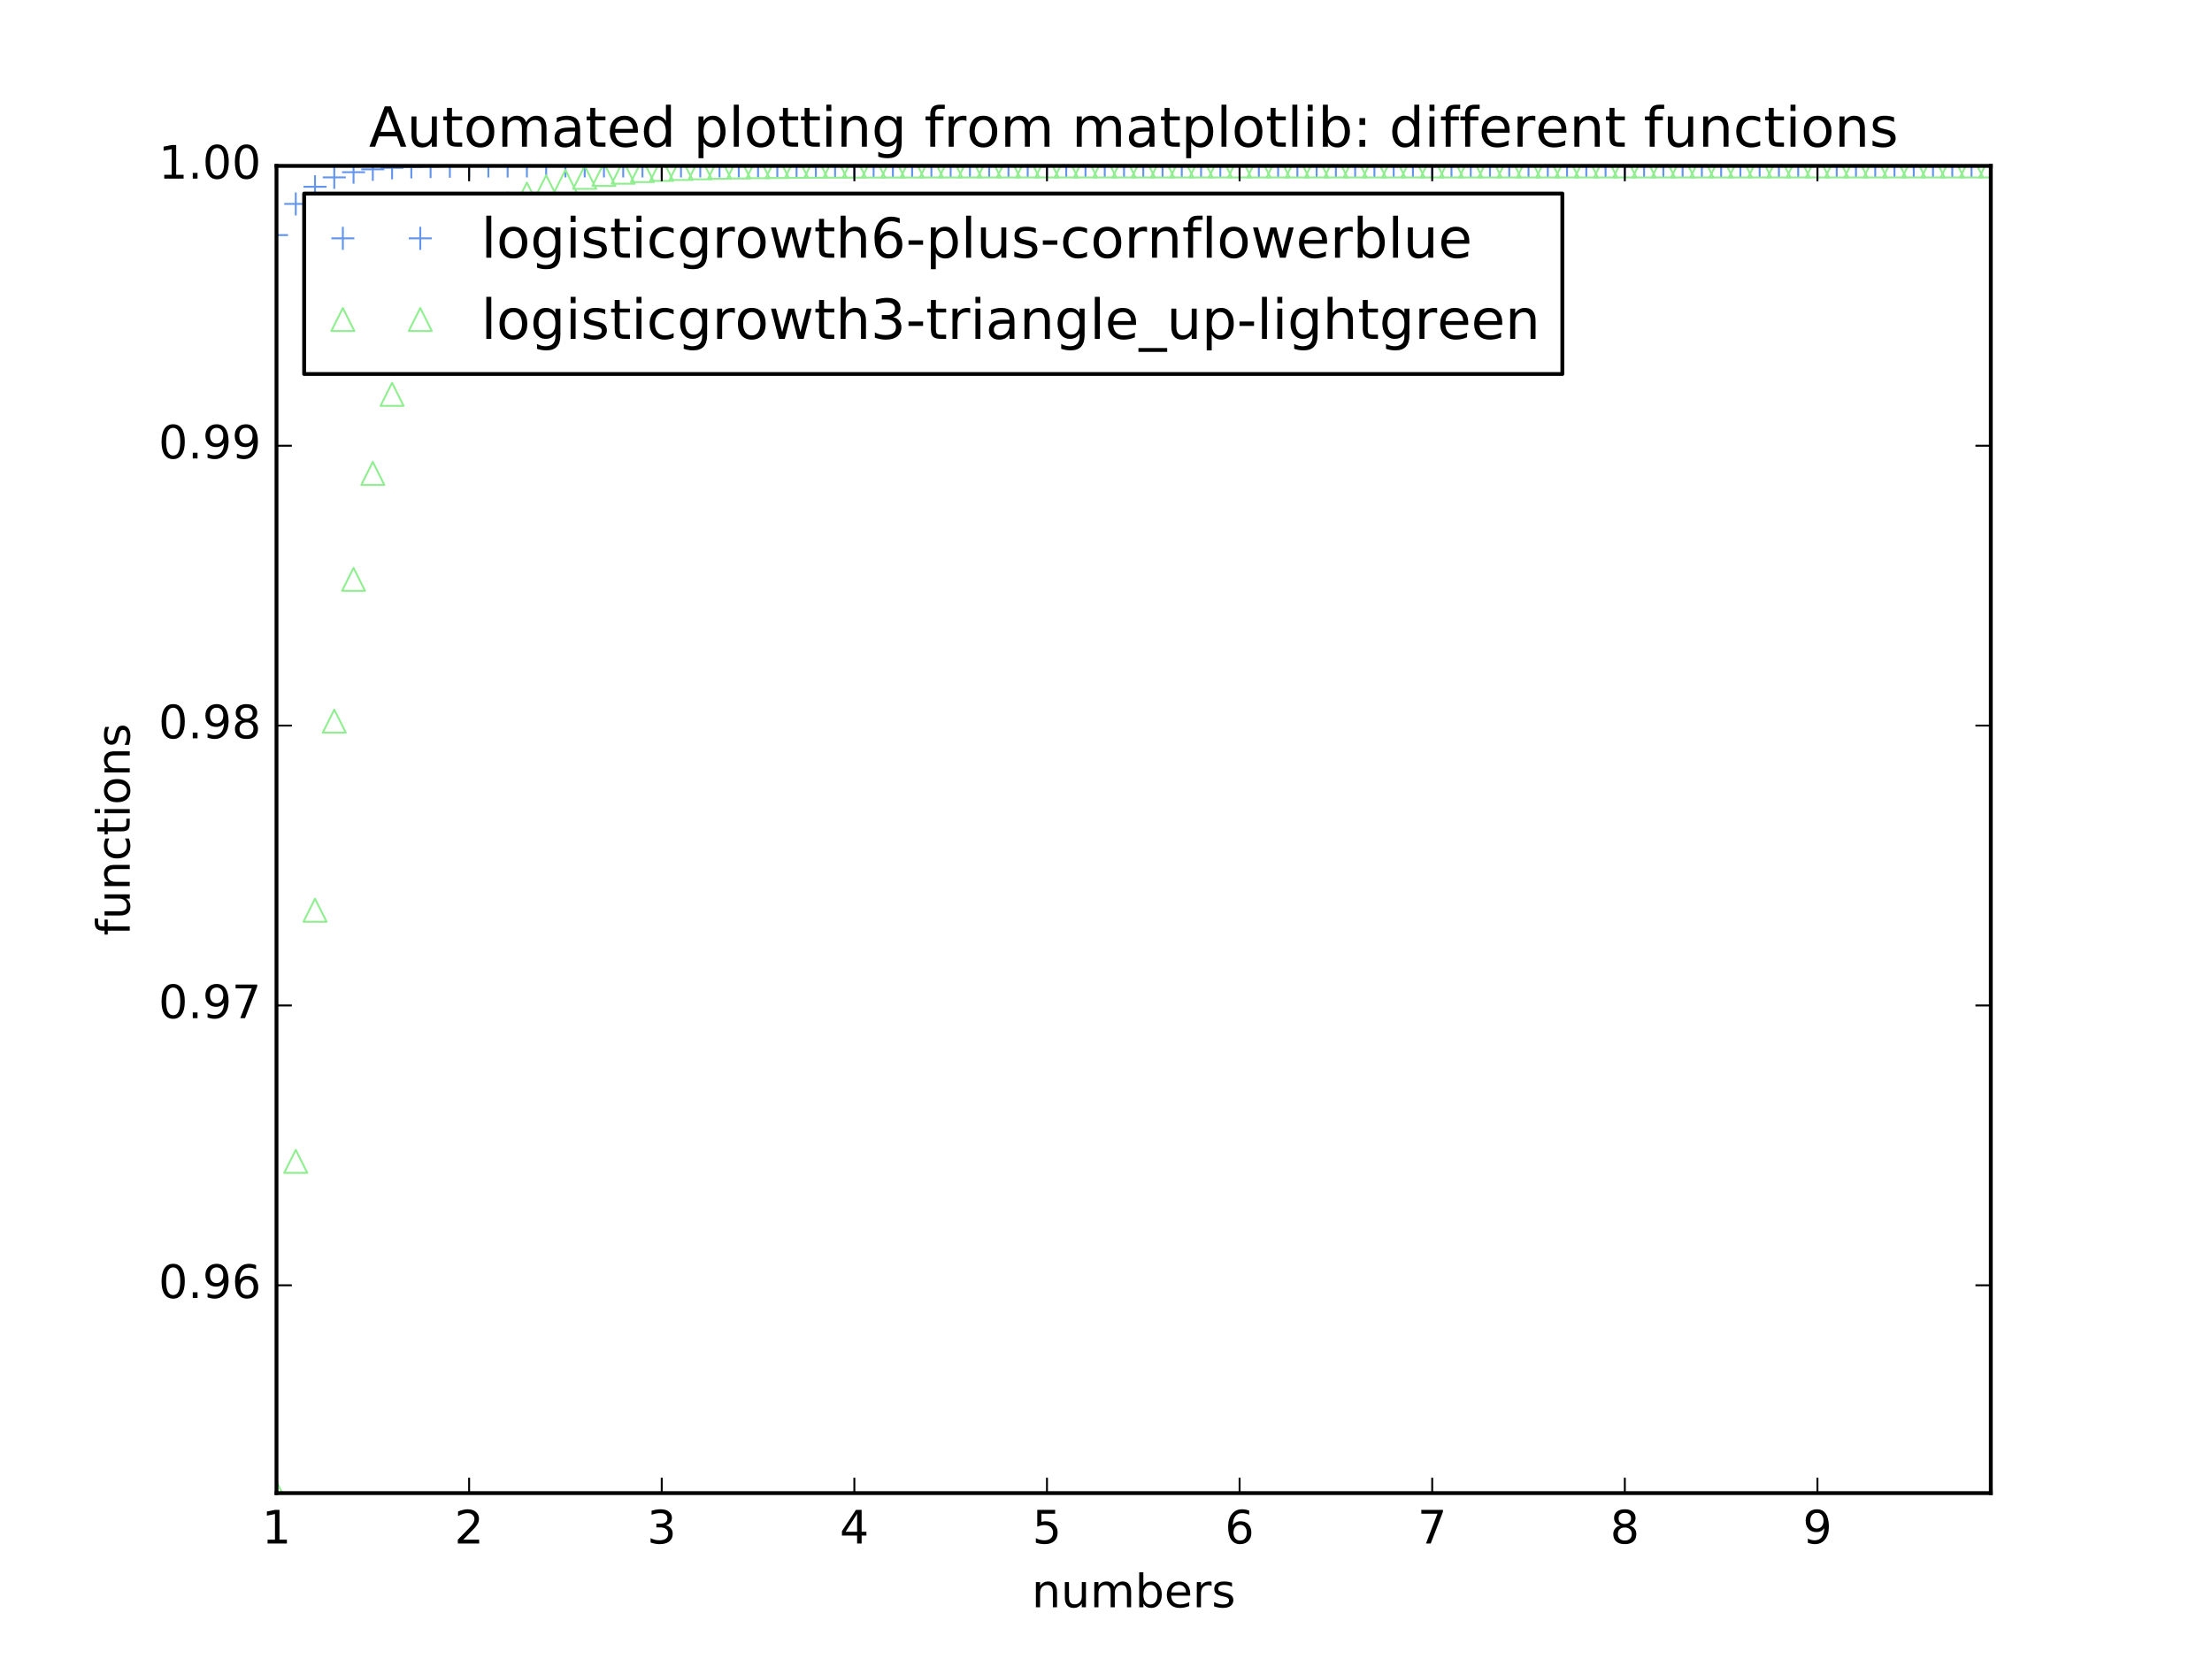 <?xml version="1.0" encoding="utf-8" standalone="no"?>
<!DOCTYPE svg PUBLIC "-//W3C//DTD SVG 1.1//EN"
  "http://www.w3.org/Graphics/SVG/1.1/DTD/svg11.dtd">
<!-- Created with matplotlib (http://matplotlib.org/) -->
<svg height="432pt" version="1.1" viewBox="0 0 576 432" width="576pt" xmlns="http://www.w3.org/2000/svg" xmlns:xlink="http://www.w3.org/1999/xlink">
 <defs>
  <style type="text/css">
*{stroke-linecap:butt;stroke-linejoin:round;stroke-miterlimit:100000;}
  </style>
 </defs>
 <g id="figure_1">
  <g id="patch_1">
   <path d="M 0 432 
L 576 432 
L 576 0 
L 0 0 
z
" style="fill:#ffffff;"/>
  </g>
  <g id="axes_1">
   <g id="patch_2">
    <path d="M 72 388.8 
L 518.4 388.8 
L 518.4 43.2 
L 72 43.2 
z
" style="fill:#ffffff;"/>
   </g>
   <g id="line2d_1">
    <defs>
     <path d="M -3 0 
L 3 0 
M 0 3 
L 0 -3 
" id="m0511aac681" style="stroke:#6495ed;stroke-width:0.5;"/>
    </defs>
    <g clip-path="url(#pe14a0768ba)">
     <use style="fill:none;stroke:#6495ed;stroke-width:0.5;" x="72.0" xlink:href="#m0511aac681" y="61.218"/>
     <use style="fill:none;stroke:#6495ed;stroke-width:0.5;" x="77.016" xlink:href="#m0511aac681" y="53.1"/>
     <use style="fill:none;stroke:#6495ed;stroke-width:0.5;" x="82.031" xlink:href="#m0511aac681" y="48.636"/>
     <use style="fill:none;stroke:#6495ed;stroke-width:0.5;" x="87.047" xlink:href="#m0511aac681" y="46.185"/>
     <use style="fill:none;stroke:#6495ed;stroke-width:0.5;" x="92.063" xlink:href="#m0511aac681" y="44.838"/>
     <use style="fill:none;stroke:#6495ed;stroke-width:0.5;" x="97.079" xlink:href="#m0511aac681" y="44.099"/>
     <use style="fill:none;stroke:#6495ed;stroke-width:0.5;" x="102.094" xlink:href="#m0511aac681" y="43.694"/>
     <use style="fill:none;stroke:#6495ed;stroke-width:0.5;" x="107.11" xlink:href="#m0511aac681" y="43.471"/>
     <use style="fill:none;stroke:#6495ed;stroke-width:0.5;" x="112.126" xlink:href="#m0511aac681" y="43.349"/>
     <use style="fill:none;stroke:#6495ed;stroke-width:0.5;" x="117.142" xlink:href="#m0511aac681" y="43.282"/>
     <use style="fill:none;stroke:#6495ed;stroke-width:0.5;" x="122.157" xlink:href="#m0511aac681" y="43.245"/>
     <use style="fill:none;stroke:#6495ed;stroke-width:0.5;" x="127.173" xlink:href="#m0511aac681" y="43.225"/>
     <use style="fill:none;stroke:#6495ed;stroke-width:0.5;" x="132.189" xlink:href="#m0511aac681" y="43.213"/>
     <use style="fill:none;stroke:#6495ed;stroke-width:0.5;" x="137.204" xlink:href="#m0511aac681" y="43.207"/>
     <use style="fill:none;stroke:#6495ed;stroke-width:0.5;" x="142.22" xlink:href="#m0511aac681" y="43.204"/>
     <use style="fill:none;stroke:#6495ed;stroke-width:0.5;" x="147.236" xlink:href="#m0511aac681" y="43.202"/>
     <use style="fill:none;stroke:#6495ed;stroke-width:0.5;" x="152.252" xlink:href="#m0511aac681" y="43.201"/>
     <use style="fill:none;stroke:#6495ed;stroke-width:0.5;" x="157.267" xlink:href="#m0511aac681" y="43.201"/>
     <use style="fill:none;stroke:#6495ed;stroke-width:0.5;" x="162.283" xlink:href="#m0511aac681" y="43.2"/>
     <use style="fill:none;stroke:#6495ed;stroke-width:0.5;" x="167.299" xlink:href="#m0511aac681" y="43.2"/>
     <use style="fill:none;stroke:#6495ed;stroke-width:0.5;" x="172.315" xlink:href="#m0511aac681" y="43.2"/>
     <use style="fill:none;stroke:#6495ed;stroke-width:0.5;" x="177.33" xlink:href="#m0511aac681" y="43.2"/>
     <use style="fill:none;stroke:#6495ed;stroke-width:0.5;" x="182.346" xlink:href="#m0511aac681" y="43.2"/>
     <use style="fill:none;stroke:#6495ed;stroke-width:0.5;" x="187.362" xlink:href="#m0511aac681" y="43.2"/>
     <use style="fill:none;stroke:#6495ed;stroke-width:0.5;" x="192.378" xlink:href="#m0511aac681" y="43.2"/>
     <use style="fill:none;stroke:#6495ed;stroke-width:0.5;" x="197.393" xlink:href="#m0511aac681" y="43.2"/>
     <use style="fill:none;stroke:#6495ed;stroke-width:0.5;" x="202.409" xlink:href="#m0511aac681" y="43.2"/>
     <use style="fill:none;stroke:#6495ed;stroke-width:0.5;" x="207.425" xlink:href="#m0511aac681" y="43.2"/>
     <use style="fill:none;stroke:#6495ed;stroke-width:0.5;" x="212.44" xlink:href="#m0511aac681" y="43.2"/>
     <use style="fill:none;stroke:#6495ed;stroke-width:0.5;" x="217.456" xlink:href="#m0511aac681" y="43.2"/>
     <use style="fill:none;stroke:#6495ed;stroke-width:0.5;" x="222.472" xlink:href="#m0511aac681" y="43.2"/>
     <use style="fill:none;stroke:#6495ed;stroke-width:0.5;" x="227.488" xlink:href="#m0511aac681" y="43.2"/>
     <use style="fill:none;stroke:#6495ed;stroke-width:0.5;" x="232.503" xlink:href="#m0511aac681" y="43.2"/>
     <use style="fill:none;stroke:#6495ed;stroke-width:0.5;" x="237.519" xlink:href="#m0511aac681" y="43.2"/>
     <use style="fill:none;stroke:#6495ed;stroke-width:0.5;" x="242.535" xlink:href="#m0511aac681" y="43.2"/>
     <use style="fill:none;stroke:#6495ed;stroke-width:0.5;" x="247.551" xlink:href="#m0511aac681" y="43.2"/>
     <use style="fill:none;stroke:#6495ed;stroke-width:0.5;" x="252.566" xlink:href="#m0511aac681" y="43.2"/>
     <use style="fill:none;stroke:#6495ed;stroke-width:0.5;" x="257.582" xlink:href="#m0511aac681" y="43.2"/>
     <use style="fill:none;stroke:#6495ed;stroke-width:0.5;" x="262.598" xlink:href="#m0511aac681" y="43.2"/>
     <use style="fill:none;stroke:#6495ed;stroke-width:0.5;" x="267.613" xlink:href="#m0511aac681" y="43.2"/>
     <use style="fill:none;stroke:#6495ed;stroke-width:0.5;" x="272.629" xlink:href="#m0511aac681" y="43.2"/>
     <use style="fill:none;stroke:#6495ed;stroke-width:0.5;" x="277.645" xlink:href="#m0511aac681" y="43.2"/>
     <use style="fill:none;stroke:#6495ed;stroke-width:0.5;" x="282.661" xlink:href="#m0511aac681" y="43.2"/>
     <use style="fill:none;stroke:#6495ed;stroke-width:0.5;" x="287.676" xlink:href="#m0511aac681" y="43.2"/>
     <use style="fill:none;stroke:#6495ed;stroke-width:0.5;" x="292.692" xlink:href="#m0511aac681" y="43.2"/>
     <use style="fill:none;stroke:#6495ed;stroke-width:0.5;" x="297.708" xlink:href="#m0511aac681" y="43.2"/>
     <use style="fill:none;stroke:#6495ed;stroke-width:0.5;" x="302.724" xlink:href="#m0511aac681" y="43.2"/>
     <use style="fill:none;stroke:#6495ed;stroke-width:0.5;" x="307.739" xlink:href="#m0511aac681" y="43.2"/>
     <use style="fill:none;stroke:#6495ed;stroke-width:0.5;" x="312.755" xlink:href="#m0511aac681" y="43.2"/>
     <use style="fill:none;stroke:#6495ed;stroke-width:0.5;" x="317.771" xlink:href="#m0511aac681" y="43.2"/>
     <use style="fill:none;stroke:#6495ed;stroke-width:0.5;" x="322.787" xlink:href="#m0511aac681" y="43.2"/>
     <use style="fill:none;stroke:#6495ed;stroke-width:0.5;" x="327.802" xlink:href="#m0511aac681" y="43.2"/>
     <use style="fill:none;stroke:#6495ed;stroke-width:0.5;" x="332.818" xlink:href="#m0511aac681" y="43.2"/>
     <use style="fill:none;stroke:#6495ed;stroke-width:0.5;" x="337.834" xlink:href="#m0511aac681" y="43.2"/>
     <use style="fill:none;stroke:#6495ed;stroke-width:0.5;" x="342.849" xlink:href="#m0511aac681" y="43.2"/>
     <use style="fill:none;stroke:#6495ed;stroke-width:0.5;" x="347.865" xlink:href="#m0511aac681" y="43.2"/>
     <use style="fill:none;stroke:#6495ed;stroke-width:0.5;" x="352.881" xlink:href="#m0511aac681" y="43.2"/>
     <use style="fill:none;stroke:#6495ed;stroke-width:0.5;" x="357.897" xlink:href="#m0511aac681" y="43.2"/>
     <use style="fill:none;stroke:#6495ed;stroke-width:0.5;" x="362.912" xlink:href="#m0511aac681" y="43.2"/>
     <use style="fill:none;stroke:#6495ed;stroke-width:0.5;" x="367.928" xlink:href="#m0511aac681" y="43.2"/>
     <use style="fill:none;stroke:#6495ed;stroke-width:0.5;" x="372.944" xlink:href="#m0511aac681" y="43.2"/>
     <use style="fill:none;stroke:#6495ed;stroke-width:0.5;" x="377.96" xlink:href="#m0511aac681" y="43.2"/>
     <use style="fill:none;stroke:#6495ed;stroke-width:0.5;" x="382.975" xlink:href="#m0511aac681" y="43.2"/>
     <use style="fill:none;stroke:#6495ed;stroke-width:0.5;" x="387.991" xlink:href="#m0511aac681" y="43.2"/>
     <use style="fill:none;stroke:#6495ed;stroke-width:0.5;" x="393.007" xlink:href="#m0511aac681" y="43.2"/>
     <use style="fill:none;stroke:#6495ed;stroke-width:0.5;" x="398.022" xlink:href="#m0511aac681" y="43.2"/>
     <use style="fill:none;stroke:#6495ed;stroke-width:0.5;" x="403.038" xlink:href="#m0511aac681" y="43.2"/>
     <use style="fill:none;stroke:#6495ed;stroke-width:0.5;" x="408.054" xlink:href="#m0511aac681" y="43.2"/>
     <use style="fill:none;stroke:#6495ed;stroke-width:0.5;" x="413.07" xlink:href="#m0511aac681" y="43.2"/>
     <use style="fill:none;stroke:#6495ed;stroke-width:0.5;" x="418.085" xlink:href="#m0511aac681" y="43.2"/>
     <use style="fill:none;stroke:#6495ed;stroke-width:0.5;" x="423.101" xlink:href="#m0511aac681" y="43.2"/>
     <use style="fill:none;stroke:#6495ed;stroke-width:0.5;" x="428.117" xlink:href="#m0511aac681" y="43.2"/>
     <use style="fill:none;stroke:#6495ed;stroke-width:0.5;" x="433.133" xlink:href="#m0511aac681" y="43.2"/>
     <use style="fill:none;stroke:#6495ed;stroke-width:0.5;" x="438.148" xlink:href="#m0511aac681" y="43.2"/>
     <use style="fill:none;stroke:#6495ed;stroke-width:0.5;" x="443.164" xlink:href="#m0511aac681" y="43.2"/>
     <use style="fill:none;stroke:#6495ed;stroke-width:0.5;" x="448.18" xlink:href="#m0511aac681" y="43.2"/>
     <use style="fill:none;stroke:#6495ed;stroke-width:0.5;" x="453.196" xlink:href="#m0511aac681" y="43.2"/>
     <use style="fill:none;stroke:#6495ed;stroke-width:0.5;" x="458.211" xlink:href="#m0511aac681" y="43.2"/>
     <use style="fill:none;stroke:#6495ed;stroke-width:0.5;" x="463.227" xlink:href="#m0511aac681" y="43.2"/>
     <use style="fill:none;stroke:#6495ed;stroke-width:0.5;" x="468.243" xlink:href="#m0511aac681" y="43.2"/>
     <use style="fill:none;stroke:#6495ed;stroke-width:0.5;" x="473.258" xlink:href="#m0511aac681" y="43.2"/>
     <use style="fill:none;stroke:#6495ed;stroke-width:0.5;" x="478.274" xlink:href="#m0511aac681" y="43.2"/>
     <use style="fill:none;stroke:#6495ed;stroke-width:0.5;" x="483.29" xlink:href="#m0511aac681" y="43.2"/>
     <use style="fill:none;stroke:#6495ed;stroke-width:0.5;" x="488.306" xlink:href="#m0511aac681" y="43.2"/>
     <use style="fill:none;stroke:#6495ed;stroke-width:0.5;" x="493.321" xlink:href="#m0511aac681" y="43.2"/>
     <use style="fill:none;stroke:#6495ed;stroke-width:0.5;" x="498.337" xlink:href="#m0511aac681" y="43.2"/>
     <use style="fill:none;stroke:#6495ed;stroke-width:0.5;" x="503.353" xlink:href="#m0511aac681" y="43.2"/>
     <use style="fill:none;stroke:#6495ed;stroke-width:0.5;" x="508.369" xlink:href="#m0511aac681" y="43.2"/>
     <use style="fill:none;stroke:#6495ed;stroke-width:0.5;" x="513.384" xlink:href="#m0511aac681" y="43.2"/>
     <use style="fill:none;stroke:#6495ed;stroke-width:0.5;" x="518.4" xlink:href="#m0511aac681" y="43.2"/>
    </g>
   </g>
   <g id="line2d_2">
    <defs>
     <path d="M 0 -3 
L -3 3 
L 3 3 
z
" id="mbe41da1690" style="stroke:#90ee90;stroke-linejoin:miter;stroke-width:0.5;"/>
    </defs>
    <g clip-path="url(#pe14a0768ba)">
     <use style="fill:none;stroke:#90ee90;stroke-linejoin:miter;stroke-width:0.5;" x="72.0" xlink:href="#mbe41da1690" y="388.8"/>
     <use style="fill:none;stroke:#90ee90;stroke-linejoin:miter;stroke-width:0.5;" x="77.016" xlink:href="#mbe41da1690" y="302.413"/>
     <use style="fill:none;stroke:#90ee90;stroke-linejoin:miter;stroke-width:0.5;" x="82.031" xlink:href="#mbe41da1690" y="237.017"/>
     <use style="fill:none;stroke:#90ee90;stroke-linejoin:miter;stroke-width:0.5;" x="87.047" xlink:href="#mbe41da1690" y="187.78"/>
     <use style="fill:none;stroke:#90ee90;stroke-linejoin:miter;stroke-width:0.5;" x="92.063" xlink:href="#mbe41da1690" y="150.861"/>
     <use style="fill:none;stroke:#90ee90;stroke-linejoin:miter;stroke-width:0.5;" x="97.079" xlink:href="#mbe41da1690" y="123.264"/>
     <use style="fill:none;stroke:#90ee90;stroke-linejoin:miter;stroke-width:0.5;" x="102.094" xlink:href="#mbe41da1690" y="102.682"/>
     <use style="fill:none;stroke:#90ee90;stroke-linejoin:miter;stroke-width:0.5;" x="107.11" xlink:href="#mbe41da1690" y="87.359"/>
     <use style="fill:none;stroke:#90ee90;stroke-linejoin:miter;stroke-width:0.5;" x="112.126" xlink:href="#mbe41da1690" y="75.965"/>
     <use style="fill:none;stroke:#90ee90;stroke-linejoin:miter;stroke-width:0.5;" x="117.142" xlink:href="#mbe41da1690" y="67.501"/>
     <use style="fill:none;stroke:#90ee90;stroke-linejoin:miter;stroke-width:0.5;" x="122.157" xlink:href="#mbe41da1690" y="61.218"/>
     <use style="fill:none;stroke:#90ee90;stroke-linejoin:miter;stroke-width:0.5;" x="127.173" xlink:href="#mbe41da1690" y="56.557"/>
     <use style="fill:none;stroke:#90ee90;stroke-linejoin:miter;stroke-width:0.5;" x="132.189" xlink:href="#mbe41da1690" y="53.1"/>
     <use style="fill:none;stroke:#90ee90;stroke-linejoin:miter;stroke-width:0.5;" x="137.204" xlink:href="#mbe41da1690" y="50.537"/>
     <use style="fill:none;stroke:#90ee90;stroke-linejoin:miter;stroke-width:0.5;" x="142.22" xlink:href="#mbe41da1690" y="48.636"/>
     <use style="fill:none;stroke:#90ee90;stroke-linejoin:miter;stroke-width:0.5;" x="147.236" xlink:href="#mbe41da1690" y="47.228"/>
     <use style="fill:none;stroke:#90ee90;stroke-linejoin:miter;stroke-width:0.5;" x="152.252" xlink:href="#mbe41da1690" y="46.185"/>
     <use style="fill:none;stroke:#90ee90;stroke-linejoin:miter;stroke-width:0.5;" x="157.267" xlink:href="#mbe41da1690" y="45.411"/>
     <use style="fill:none;stroke:#90ee90;stroke-linejoin:miter;stroke-width:0.5;" x="162.283" xlink:href="#mbe41da1690" y="44.838"/>
     <use style="fill:none;stroke:#90ee90;stroke-linejoin:miter;stroke-width:0.5;" x="167.299" xlink:href="#mbe41da1690" y="44.414"/>
     <use style="fill:none;stroke:#90ee90;stroke-linejoin:miter;stroke-width:0.5;" x="172.315" xlink:href="#mbe41da1690" y="44.099"/>
     <use style="fill:none;stroke:#90ee90;stroke-linejoin:miter;stroke-width:0.5;" x="177.33" xlink:href="#mbe41da1690" y="43.866"/>
     <use style="fill:none;stroke:#90ee90;stroke-linejoin:miter;stroke-width:0.5;" x="182.346" xlink:href="#mbe41da1690" y="43.694"/>
     <use style="fill:none;stroke:#90ee90;stroke-linejoin:miter;stroke-width:0.5;" x="187.362" xlink:href="#mbe41da1690" y="43.566"/>
     <use style="fill:none;stroke:#90ee90;stroke-linejoin:miter;stroke-width:0.5;" x="192.378" xlink:href="#mbe41da1690" y="43.471"/>
     <use style="fill:none;stroke:#90ee90;stroke-linejoin:miter;stroke-width:0.5;" x="197.393" xlink:href="#mbe41da1690" y="43.401"/>
     <use style="fill:none;stroke:#90ee90;stroke-linejoin:miter;stroke-width:0.5;" x="202.409" xlink:href="#mbe41da1690" y="43.349"/>
     <use style="fill:none;stroke:#90ee90;stroke-linejoin:miter;stroke-width:0.5;" x="207.425" xlink:href="#mbe41da1690" y="43.31"/>
     <use style="fill:none;stroke:#90ee90;stroke-linejoin:miter;stroke-width:0.5;" x="212.44" xlink:href="#mbe41da1690" y="43.282"/>
     <use style="fill:none;stroke:#90ee90;stroke-linejoin:miter;stroke-width:0.5;" x="217.456" xlink:href="#mbe41da1690" y="43.26"/>
     <use style="fill:none;stroke:#90ee90;stroke-linejoin:miter;stroke-width:0.5;" x="222.472" xlink:href="#mbe41da1690" y="43.245"/>
     <use style="fill:none;stroke:#90ee90;stroke-linejoin:miter;stroke-width:0.5;" x="227.488" xlink:href="#mbe41da1690" y="43.233"/>
     <use style="fill:none;stroke:#90ee90;stroke-linejoin:miter;stroke-width:0.5;" x="232.503" xlink:href="#mbe41da1690" y="43.225"/>
     <use style="fill:none;stroke:#90ee90;stroke-linejoin:miter;stroke-width:0.5;" x="237.519" xlink:href="#mbe41da1690" y="43.218"/>
     <use style="fill:none;stroke:#90ee90;stroke-linejoin:miter;stroke-width:0.5;" x="242.535" xlink:href="#mbe41da1690" y="43.213"/>
     <use style="fill:none;stroke:#90ee90;stroke-linejoin:miter;stroke-width:0.5;" x="247.551" xlink:href="#mbe41da1690" y="43.21"/>
     <use style="fill:none;stroke:#90ee90;stroke-linejoin:miter;stroke-width:0.5;" x="252.566" xlink:href="#mbe41da1690" y="43.207"/>
     <use style="fill:none;stroke:#90ee90;stroke-linejoin:miter;stroke-width:0.5;" x="257.582" xlink:href="#mbe41da1690" y="43.205"/>
     <use style="fill:none;stroke:#90ee90;stroke-linejoin:miter;stroke-width:0.5;" x="262.598" xlink:href="#mbe41da1690" y="43.204"/>
     <use style="fill:none;stroke:#90ee90;stroke-linejoin:miter;stroke-width:0.5;" x="267.613" xlink:href="#mbe41da1690" y="43.203"/>
     <use style="fill:none;stroke:#90ee90;stroke-linejoin:miter;stroke-width:0.5;" x="272.629" xlink:href="#mbe41da1690" y="43.202"/>
     <use style="fill:none;stroke:#90ee90;stroke-linejoin:miter;stroke-width:0.5;" x="277.645" xlink:href="#mbe41da1690" y="43.202"/>
     <use style="fill:none;stroke:#90ee90;stroke-linejoin:miter;stroke-width:0.5;" x="282.661" xlink:href="#mbe41da1690" y="43.201"/>
     <use style="fill:none;stroke:#90ee90;stroke-linejoin:miter;stroke-width:0.5;" x="287.676" xlink:href="#mbe41da1690" y="43.201"/>
     <use style="fill:none;stroke:#90ee90;stroke-linejoin:miter;stroke-width:0.5;" x="292.692" xlink:href="#mbe41da1690" y="43.201"/>
     <use style="fill:none;stroke:#90ee90;stroke-linejoin:miter;stroke-width:0.5;" x="297.708" xlink:href="#mbe41da1690" y="43.2"/>
     <use style="fill:none;stroke:#90ee90;stroke-linejoin:miter;stroke-width:0.5;" x="302.724" xlink:href="#mbe41da1690" y="43.2"/>
     <use style="fill:none;stroke:#90ee90;stroke-linejoin:miter;stroke-width:0.5;" x="307.739" xlink:href="#mbe41da1690" y="43.2"/>
     <use style="fill:none;stroke:#90ee90;stroke-linejoin:miter;stroke-width:0.5;" x="312.755" xlink:href="#mbe41da1690" y="43.2"/>
     <use style="fill:none;stroke:#90ee90;stroke-linejoin:miter;stroke-width:0.5;" x="317.771" xlink:href="#mbe41da1690" y="43.2"/>
     <use style="fill:none;stroke:#90ee90;stroke-linejoin:miter;stroke-width:0.5;" x="322.787" xlink:href="#mbe41da1690" y="43.2"/>
     <use style="fill:none;stroke:#90ee90;stroke-linejoin:miter;stroke-width:0.5;" x="327.802" xlink:href="#mbe41da1690" y="43.2"/>
     <use style="fill:none;stroke:#90ee90;stroke-linejoin:miter;stroke-width:0.5;" x="332.818" xlink:href="#mbe41da1690" y="43.2"/>
     <use style="fill:none;stroke:#90ee90;stroke-linejoin:miter;stroke-width:0.5;" x="337.834" xlink:href="#mbe41da1690" y="43.2"/>
     <use style="fill:none;stroke:#90ee90;stroke-linejoin:miter;stroke-width:0.5;" x="342.849" xlink:href="#mbe41da1690" y="43.2"/>
     <use style="fill:none;stroke:#90ee90;stroke-linejoin:miter;stroke-width:0.5;" x="347.865" xlink:href="#mbe41da1690" y="43.2"/>
     <use style="fill:none;stroke:#90ee90;stroke-linejoin:miter;stroke-width:0.5;" x="352.881" xlink:href="#mbe41da1690" y="43.2"/>
     <use style="fill:none;stroke:#90ee90;stroke-linejoin:miter;stroke-width:0.5;" x="357.897" xlink:href="#mbe41da1690" y="43.2"/>
     <use style="fill:none;stroke:#90ee90;stroke-linejoin:miter;stroke-width:0.5;" x="362.912" xlink:href="#mbe41da1690" y="43.2"/>
     <use style="fill:none;stroke:#90ee90;stroke-linejoin:miter;stroke-width:0.5;" x="367.928" xlink:href="#mbe41da1690" y="43.2"/>
     <use style="fill:none;stroke:#90ee90;stroke-linejoin:miter;stroke-width:0.5;" x="372.944" xlink:href="#mbe41da1690" y="43.2"/>
     <use style="fill:none;stroke:#90ee90;stroke-linejoin:miter;stroke-width:0.5;" x="377.96" xlink:href="#mbe41da1690" y="43.2"/>
     <use style="fill:none;stroke:#90ee90;stroke-linejoin:miter;stroke-width:0.5;" x="382.975" xlink:href="#mbe41da1690" y="43.2"/>
     <use style="fill:none;stroke:#90ee90;stroke-linejoin:miter;stroke-width:0.5;" x="387.991" xlink:href="#mbe41da1690" y="43.2"/>
     <use style="fill:none;stroke:#90ee90;stroke-linejoin:miter;stroke-width:0.5;" x="393.007" xlink:href="#mbe41da1690" y="43.2"/>
     <use style="fill:none;stroke:#90ee90;stroke-linejoin:miter;stroke-width:0.5;" x="398.022" xlink:href="#mbe41da1690" y="43.2"/>
     <use style="fill:none;stroke:#90ee90;stroke-linejoin:miter;stroke-width:0.5;" x="403.038" xlink:href="#mbe41da1690" y="43.2"/>
     <use style="fill:none;stroke:#90ee90;stroke-linejoin:miter;stroke-width:0.5;" x="408.054" xlink:href="#mbe41da1690" y="43.2"/>
     <use style="fill:none;stroke:#90ee90;stroke-linejoin:miter;stroke-width:0.5;" x="413.07" xlink:href="#mbe41da1690" y="43.2"/>
     <use style="fill:none;stroke:#90ee90;stroke-linejoin:miter;stroke-width:0.5;" x="418.085" xlink:href="#mbe41da1690" y="43.2"/>
     <use style="fill:none;stroke:#90ee90;stroke-linejoin:miter;stroke-width:0.5;" x="423.101" xlink:href="#mbe41da1690" y="43.2"/>
     <use style="fill:none;stroke:#90ee90;stroke-linejoin:miter;stroke-width:0.5;" x="428.117" xlink:href="#mbe41da1690" y="43.2"/>
     <use style="fill:none;stroke:#90ee90;stroke-linejoin:miter;stroke-width:0.5;" x="433.133" xlink:href="#mbe41da1690" y="43.2"/>
     <use style="fill:none;stroke:#90ee90;stroke-linejoin:miter;stroke-width:0.5;" x="438.148" xlink:href="#mbe41da1690" y="43.2"/>
     <use style="fill:none;stroke:#90ee90;stroke-linejoin:miter;stroke-width:0.5;" x="443.164" xlink:href="#mbe41da1690" y="43.2"/>
     <use style="fill:none;stroke:#90ee90;stroke-linejoin:miter;stroke-width:0.5;" x="448.18" xlink:href="#mbe41da1690" y="43.2"/>
     <use style="fill:none;stroke:#90ee90;stroke-linejoin:miter;stroke-width:0.5;" x="453.196" xlink:href="#mbe41da1690" y="43.2"/>
     <use style="fill:none;stroke:#90ee90;stroke-linejoin:miter;stroke-width:0.5;" x="458.211" xlink:href="#mbe41da1690" y="43.2"/>
     <use style="fill:none;stroke:#90ee90;stroke-linejoin:miter;stroke-width:0.5;" x="463.227" xlink:href="#mbe41da1690" y="43.2"/>
     <use style="fill:none;stroke:#90ee90;stroke-linejoin:miter;stroke-width:0.5;" x="468.243" xlink:href="#mbe41da1690" y="43.2"/>
     <use style="fill:none;stroke:#90ee90;stroke-linejoin:miter;stroke-width:0.5;" x="473.258" xlink:href="#mbe41da1690" y="43.2"/>
     <use style="fill:none;stroke:#90ee90;stroke-linejoin:miter;stroke-width:0.5;" x="478.274" xlink:href="#mbe41da1690" y="43.2"/>
     <use style="fill:none;stroke:#90ee90;stroke-linejoin:miter;stroke-width:0.5;" x="483.29" xlink:href="#mbe41da1690" y="43.2"/>
     <use style="fill:none;stroke:#90ee90;stroke-linejoin:miter;stroke-width:0.5;" x="488.306" xlink:href="#mbe41da1690" y="43.2"/>
     <use style="fill:none;stroke:#90ee90;stroke-linejoin:miter;stroke-width:0.5;" x="493.321" xlink:href="#mbe41da1690" y="43.2"/>
     <use style="fill:none;stroke:#90ee90;stroke-linejoin:miter;stroke-width:0.5;" x="498.337" xlink:href="#mbe41da1690" y="43.2"/>
     <use style="fill:none;stroke:#90ee90;stroke-linejoin:miter;stroke-width:0.5;" x="503.353" xlink:href="#mbe41da1690" y="43.2"/>
     <use style="fill:none;stroke:#90ee90;stroke-linejoin:miter;stroke-width:0.5;" x="508.369" xlink:href="#mbe41da1690" y="43.2"/>
     <use style="fill:none;stroke:#90ee90;stroke-linejoin:miter;stroke-width:0.5;" x="513.384" xlink:href="#mbe41da1690" y="43.2"/>
     <use style="fill:none;stroke:#90ee90;stroke-linejoin:miter;stroke-width:0.5;" x="518.4" xlink:href="#mbe41da1690" y="43.2"/>
    </g>
   </g>
   <g id="patch_3">
    <path d="M 72 43.2 
L 518.4 43.2 
" style="fill:none;stroke:#000000;stroke-linecap:square;stroke-linejoin:miter;"/>
   </g>
   <g id="patch_4">
    <path d="M 518.4 388.8 
L 518.4 43.2 
" style="fill:none;stroke:#000000;stroke-linecap:square;stroke-linejoin:miter;"/>
   </g>
   <g id="patch_5">
    <path d="M 72 388.8 
L 518.4 388.8 
" style="fill:none;stroke:#000000;stroke-linecap:square;stroke-linejoin:miter;"/>
   </g>
   <g id="patch_6">
    <path d="M 72 388.8 
L 72 43.2 
" style="fill:none;stroke:#000000;stroke-linecap:square;stroke-linejoin:miter;"/>
   </g>
   <g id="matplotlib.axis_1">
    <g id="xtick_1">
     <g id="line2d_3">
      <defs>
       <path d="M 0 0 
L 0 -4 
" id="me14c5ba44a" style="stroke:#000000;stroke-width:0.5;"/>
      </defs>
      <g>
       <use style="stroke:#000000;stroke-width:0.5;" x="72.0" xlink:href="#me14c5ba44a" y="388.8"/>
      </g>
     </g>
     <g id="line2d_4">
      <defs>
       <path d="M 0 0 
L 0 4 
" id="m28da10a0f2" style="stroke:#000000;stroke-width:0.5;"/>
      </defs>
      <g>
       <use style="stroke:#000000;stroke-width:0.5;" x="72.0" xlink:href="#m28da10a0f2" y="43.2"/>
      </g>
     </g>
     <g id="text_1">
      <!-- 1 -->
      <defs>
       <path d="M 12.406 8.297 
L 28.516 8.297 
L 28.516 63.922 
L 10.984 60.406 
L 10.984 69.391 
L 28.422 72.906 
L 38.281 72.906 
L 38.281 8.297 
L 54.391 8.297 
L 54.391 0 
L 12.406 0 
z
" id="BitstreamVeraSans-Roman-31"/>
      </defs>
      <g transform="translate(68.183 401.918)scale(0.12 -0.12)">
       <use xlink:href="#BitstreamVeraSans-Roman-31"/>
      </g>
     </g>
    </g>
    <g id="xtick_2">
     <g id="line2d_5">
      <g>
       <use style="stroke:#000000;stroke-width:0.5;" x="122.157" xlink:href="#me14c5ba44a" y="388.8"/>
      </g>
     </g>
     <g id="line2d_6">
      <g>
       <use style="stroke:#000000;stroke-width:0.5;" x="122.157" xlink:href="#m28da10a0f2" y="43.2"/>
      </g>
     </g>
     <g id="text_2">
      <!-- 2 -->
      <defs>
       <path d="M 19.188 8.297 
L 53.609 8.297 
L 53.609 0 
L 7.328 0 
L 7.328 8.297 
Q 12.938 14.109 22.625 23.891 
Q 32.328 33.688 34.812 36.531 
Q 39.547 41.844 41.422 45.531 
Q 43.312 49.219 43.312 52.781 
Q 43.312 58.594 39.234 62.25 
Q 35.156 65.922 28.609 65.922 
Q 23.969 65.922 18.812 64.312 
Q 13.672 62.703 7.812 59.422 
L 7.812 69.391 
Q 13.766 71.781 18.938 73 
Q 24.125 74.219 28.422 74.219 
Q 39.75 74.219 46.484 68.547 
Q 53.219 62.891 53.219 53.422 
Q 53.219 48.922 51.531 44.891 
Q 49.859 40.875 45.406 35.406 
Q 44.188 33.984 37.641 27.219 
Q 31.109 20.453 19.188 8.297 
" id="BitstreamVeraSans-Roman-32"/>
      </defs>
      <g transform="translate(118.34 401.918)scale(0.12 -0.12)">
       <use xlink:href="#BitstreamVeraSans-Roman-32"/>
      </g>
     </g>
    </g>
    <g id="xtick_3">
     <g id="line2d_7">
      <g>
       <use style="stroke:#000000;stroke-width:0.5;" x="172.315" xlink:href="#me14c5ba44a" y="388.8"/>
      </g>
     </g>
     <g id="line2d_8">
      <g>
       <use style="stroke:#000000;stroke-width:0.5;" x="172.315" xlink:href="#m28da10a0f2" y="43.2"/>
      </g>
     </g>
     <g id="text_3">
      <!-- 3 -->
      <defs>
       <path d="M 40.578 39.312 
Q 47.656 37.797 51.625 33 
Q 55.609 28.219 55.609 21.188 
Q 55.609 10.406 48.188 4.484 
Q 40.766 -1.422 27.094 -1.422 
Q 22.516 -1.422 17.656 -0.516 
Q 12.797 0.391 7.625 2.203 
L 7.625 11.719 
Q 11.719 9.328 16.594 8.109 
Q 21.484 6.891 26.812 6.891 
Q 36.078 6.891 40.938 10.547 
Q 45.797 14.203 45.797 21.188 
Q 45.797 27.641 41.281 31.266 
Q 36.766 34.906 28.719 34.906 
L 20.219 34.906 
L 20.219 43.016 
L 29.109 43.016 
Q 36.375 43.016 40.234 45.922 
Q 44.094 48.828 44.094 54.297 
Q 44.094 59.906 40.109 62.906 
Q 36.141 65.922 28.719 65.922 
Q 24.656 65.922 20.016 65.031 
Q 15.375 64.156 9.812 62.312 
L 9.812 71.094 
Q 15.438 72.656 20.344 73.438 
Q 25.25 74.219 29.594 74.219 
Q 40.828 74.219 47.359 69.109 
Q 53.906 64.016 53.906 55.328 
Q 53.906 49.266 50.438 45.094 
Q 46.969 40.922 40.578 39.312 
" id="BitstreamVeraSans-Roman-33"/>
      </defs>
      <g transform="translate(168.497 401.918)scale(0.12 -0.12)">
       <use xlink:href="#BitstreamVeraSans-Roman-33"/>
      </g>
     </g>
    </g>
    <g id="xtick_4">
     <g id="line2d_9">
      <g>
       <use style="stroke:#000000;stroke-width:0.5;" x="222.472" xlink:href="#me14c5ba44a" y="388.8"/>
      </g>
     </g>
     <g id="line2d_10">
      <g>
       <use style="stroke:#000000;stroke-width:0.5;" x="222.472" xlink:href="#m28da10a0f2" y="43.2"/>
      </g>
     </g>
     <g id="text_4">
      <!-- 4 -->
      <defs>
       <path d="M 37.797 64.312 
L 12.891 25.391 
L 37.797 25.391 
z
M 35.203 72.906 
L 47.609 72.906 
L 47.609 25.391 
L 58.016 25.391 
L 58.016 17.188 
L 47.609 17.188 
L 47.609 0 
L 37.797 0 
L 37.797 17.188 
L 4.891 17.188 
L 4.891 26.703 
z
" id="BitstreamVeraSans-Roman-34"/>
      </defs>
      <g transform="translate(218.654 401.918)scale(0.12 -0.12)">
       <use xlink:href="#BitstreamVeraSans-Roman-34"/>
      </g>
     </g>
    </g>
    <g id="xtick_5">
     <g id="line2d_11">
      <g>
       <use style="stroke:#000000;stroke-width:0.5;" x="272.629" xlink:href="#me14c5ba44a" y="388.8"/>
      </g>
     </g>
     <g id="line2d_12">
      <g>
       <use style="stroke:#000000;stroke-width:0.5;" x="272.629" xlink:href="#m28da10a0f2" y="43.2"/>
      </g>
     </g>
     <g id="text_5">
      <!-- 5 -->
      <defs>
       <path d="M 10.797 72.906 
L 49.516 72.906 
L 49.516 64.594 
L 19.828 64.594 
L 19.828 46.734 
Q 21.969 47.469 24.109 47.828 
Q 26.266 48.188 28.422 48.188 
Q 40.625 48.188 47.75 41.5 
Q 54.891 34.812 54.891 23.391 
Q 54.891 11.625 47.562 5.094 
Q 40.234 -1.422 26.906 -1.422 
Q 22.312 -1.422 17.547 -0.641 
Q 12.797 0.141 7.719 1.703 
L 7.719 11.625 
Q 12.109 9.234 16.797 8.062 
Q 21.484 6.891 26.703 6.891 
Q 35.156 6.891 40.078 11.328 
Q 45.016 15.766 45.016 23.391 
Q 45.016 31 40.078 35.438 
Q 35.156 39.891 26.703 39.891 
Q 22.75 39.891 18.812 39.016 
Q 14.891 38.141 10.797 36.281 
z
" id="BitstreamVeraSans-Roman-35"/>
      </defs>
      <g transform="translate(268.812 401.918)scale(0.12 -0.12)">
       <use xlink:href="#BitstreamVeraSans-Roman-35"/>
      </g>
     </g>
    </g>
    <g id="xtick_6">
     <g id="line2d_13">
      <g>
       <use style="stroke:#000000;stroke-width:0.5;" x="322.787" xlink:href="#me14c5ba44a" y="388.8"/>
      </g>
     </g>
     <g id="line2d_14">
      <g>
       <use style="stroke:#000000;stroke-width:0.5;" x="322.787" xlink:href="#m28da10a0f2" y="43.2"/>
      </g>
     </g>
     <g id="text_6">
      <!-- 6 -->
      <defs>
       <path d="M 33.016 40.375 
Q 26.375 40.375 22.484 35.828 
Q 18.609 31.297 18.609 23.391 
Q 18.609 15.531 22.484 10.953 
Q 26.375 6.391 33.016 6.391 
Q 39.656 6.391 43.531 10.953 
Q 47.406 15.531 47.406 23.391 
Q 47.406 31.297 43.531 35.828 
Q 39.656 40.375 33.016 40.375 
M 52.594 71.297 
L 52.594 62.312 
Q 48.875 64.062 45.094 64.984 
Q 41.312 65.922 37.594 65.922 
Q 27.828 65.922 22.672 59.328 
Q 17.531 52.734 16.797 39.406 
Q 19.672 43.656 24.016 45.922 
Q 28.375 48.188 33.594 48.188 
Q 44.578 48.188 50.953 41.516 
Q 57.328 34.859 57.328 23.391 
Q 57.328 12.156 50.688 5.359 
Q 44.047 -1.422 33.016 -1.422 
Q 20.359 -1.422 13.672 8.266 
Q 6.984 17.969 6.984 36.375 
Q 6.984 53.656 15.188 63.938 
Q 23.391 74.219 37.203 74.219 
Q 40.922 74.219 44.703 73.484 
Q 48.484 72.75 52.594 71.297 
" id="BitstreamVeraSans-Roman-36"/>
      </defs>
      <g transform="translate(318.969 401.918)scale(0.12 -0.12)">
       <use xlink:href="#BitstreamVeraSans-Roman-36"/>
      </g>
     </g>
    </g>
    <g id="xtick_7">
     <g id="line2d_15">
      <g>
       <use style="stroke:#000000;stroke-width:0.5;" x="372.944" xlink:href="#me14c5ba44a" y="388.8"/>
      </g>
     </g>
     <g id="line2d_16">
      <g>
       <use style="stroke:#000000;stroke-width:0.5;" x="372.944" xlink:href="#m28da10a0f2" y="43.2"/>
      </g>
     </g>
     <g id="text_7">
      <!-- 7 -->
      <defs>
       <path d="M 8.203 72.906 
L 55.078 72.906 
L 55.078 68.703 
L 28.609 0 
L 18.312 0 
L 43.219 64.594 
L 8.203 64.594 
z
" id="BitstreamVeraSans-Roman-37"/>
      </defs>
      <g transform="translate(369.126 401.918)scale(0.12 -0.12)">
       <use xlink:href="#BitstreamVeraSans-Roman-37"/>
      </g>
     </g>
    </g>
    <g id="xtick_8">
     <g id="line2d_17">
      <g>
       <use style="stroke:#000000;stroke-width:0.5;" x="423.101" xlink:href="#me14c5ba44a" y="388.8"/>
      </g>
     </g>
     <g id="line2d_18">
      <g>
       <use style="stroke:#000000;stroke-width:0.5;" x="423.101" xlink:href="#m28da10a0f2" y="43.2"/>
      </g>
     </g>
     <g id="text_8">
      <!-- 8 -->
      <defs>
       <path d="M 31.781 34.625 
Q 24.75 34.625 20.719 30.859 
Q 16.703 27.094 16.703 20.516 
Q 16.703 13.922 20.719 10.156 
Q 24.75 6.391 31.781 6.391 
Q 38.812 6.391 42.859 10.172 
Q 46.922 13.969 46.922 20.516 
Q 46.922 27.094 42.891 30.859 
Q 38.875 34.625 31.781 34.625 
M 21.922 38.812 
Q 15.578 40.375 12.031 44.719 
Q 8.5 49.078 8.5 55.328 
Q 8.5 64.062 14.719 69.141 
Q 20.953 74.219 31.781 74.219 
Q 42.672 74.219 48.875 69.141 
Q 55.078 64.062 55.078 55.328 
Q 55.078 49.078 51.531 44.719 
Q 48 40.375 41.703 38.812 
Q 48.828 37.156 52.797 32.312 
Q 56.781 27.484 56.781 20.516 
Q 56.781 9.906 50.312 4.234 
Q 43.844 -1.422 31.781 -1.422 
Q 19.734 -1.422 13.25 4.234 
Q 6.781 9.906 6.781 20.516 
Q 6.781 27.484 10.781 32.312 
Q 14.797 37.156 21.922 38.812 
M 18.312 54.391 
Q 18.312 48.734 21.844 45.562 
Q 25.391 42.391 31.781 42.391 
Q 38.141 42.391 41.719 45.562 
Q 45.312 48.734 45.312 54.391 
Q 45.312 60.062 41.719 63.234 
Q 38.141 66.406 31.781 66.406 
Q 25.391 66.406 21.844 63.234 
Q 18.312 60.062 18.312 54.391 
" id="BitstreamVeraSans-Roman-38"/>
      </defs>
      <g transform="translate(419.284 401.918)scale(0.12 -0.12)">
       <use xlink:href="#BitstreamVeraSans-Roman-38"/>
      </g>
     </g>
    </g>
    <g id="xtick_9">
     <g id="line2d_19">
      <g>
       <use style="stroke:#000000;stroke-width:0.5;" x="473.258" xlink:href="#me14c5ba44a" y="388.8"/>
      </g>
     </g>
     <g id="line2d_20">
      <g>
       <use style="stroke:#000000;stroke-width:0.5;" x="473.258" xlink:href="#m28da10a0f2" y="43.2"/>
      </g>
     </g>
     <g id="text_9">
      <!-- 9 -->
      <defs>
       <path d="M 10.984 1.516 
L 10.984 10.5 
Q 14.703 8.734 18.5 7.812 
Q 22.312 6.891 25.984 6.891 
Q 35.75 6.891 40.891 13.453 
Q 46.047 20.016 46.781 33.406 
Q 43.953 29.203 39.594 26.953 
Q 35.25 24.703 29.984 24.703 
Q 19.047 24.703 12.672 31.312 
Q 6.297 37.938 6.297 49.422 
Q 6.297 60.641 12.938 67.422 
Q 19.578 74.219 30.609 74.219 
Q 43.266 74.219 49.922 64.516 
Q 56.594 54.828 56.594 36.375 
Q 56.594 19.141 48.406 8.859 
Q 40.234 -1.422 26.422 -1.422 
Q 22.703 -1.422 18.891 -0.688 
Q 15.094 0.047 10.984 1.516 
M 30.609 32.422 
Q 37.25 32.422 41.125 36.953 
Q 45.016 41.5 45.016 49.422 
Q 45.016 57.281 41.125 61.844 
Q 37.25 66.406 30.609 66.406 
Q 23.969 66.406 20.094 61.844 
Q 16.219 57.281 16.219 49.422 
Q 16.219 41.5 20.094 36.953 
Q 23.969 32.422 30.609 32.422 
" id="BitstreamVeraSans-Roman-39"/>
      </defs>
      <g transform="translate(469.441 401.918)scale(0.12 -0.12)">
       <use xlink:href="#BitstreamVeraSans-Roman-39"/>
      </g>
     </g>
    </g>
    <g id="text_10">
     <!-- numbers -->
     <defs>
      <path d="M 54.891 33.016 
L 54.891 0 
L 45.906 0 
L 45.906 32.719 
Q 45.906 40.484 42.875 44.328 
Q 39.844 48.188 33.797 48.188 
Q 26.516 48.188 22.312 43.547 
Q 18.109 38.922 18.109 30.906 
L 18.109 0 
L 9.078 0 
L 9.078 54.688 
L 18.109 54.688 
L 18.109 46.188 
Q 21.344 51.125 25.703 53.562 
Q 30.078 56 35.797 56 
Q 45.219 56 50.047 50.172 
Q 54.891 44.344 54.891 33.016 
" id="BitstreamVeraSans-Roman-6e"/>
      <path d="M 52 44.188 
Q 55.375 50.25 60.062 53.125 
Q 64.75 56 71.094 56 
Q 79.641 56 84.281 50.016 
Q 88.922 44.047 88.922 33.016 
L 88.922 0 
L 79.891 0 
L 79.891 32.719 
Q 79.891 40.578 77.094 44.375 
Q 74.312 48.188 68.609 48.188 
Q 61.625 48.188 57.562 43.547 
Q 53.516 38.922 53.516 30.906 
L 53.516 0 
L 44.484 0 
L 44.484 32.719 
Q 44.484 40.625 41.703 44.406 
Q 38.922 48.188 33.109 48.188 
Q 26.219 48.188 22.156 43.531 
Q 18.109 38.875 18.109 30.906 
L 18.109 0 
L 9.078 0 
L 9.078 54.688 
L 18.109 54.688 
L 18.109 46.188 
Q 21.188 51.219 25.484 53.609 
Q 29.781 56 35.688 56 
Q 41.656 56 45.828 52.969 
Q 50 49.953 52 44.188 
" id="BitstreamVeraSans-Roman-6d"/>
      <path d="M 56.203 29.594 
L 56.203 25.203 
L 14.891 25.203 
Q 15.484 15.922 20.484 11.062 
Q 25.484 6.203 34.422 6.203 
Q 39.594 6.203 44.453 7.469 
Q 49.312 8.734 54.109 11.281 
L 54.109 2.781 
Q 49.266 0.734 44.188 -0.344 
Q 39.109 -1.422 33.891 -1.422 
Q 20.797 -1.422 13.156 6.188 
Q 5.516 13.812 5.516 26.812 
Q 5.516 40.234 12.766 48.109 
Q 20.016 56 32.328 56 
Q 43.359 56 49.781 48.891 
Q 56.203 41.797 56.203 29.594 
M 47.219 32.234 
Q 47.125 39.594 43.094 43.984 
Q 39.062 48.391 32.422 48.391 
Q 24.906 48.391 20.391 44.141 
Q 15.875 39.891 15.188 32.172 
z
" id="BitstreamVeraSans-Roman-65"/>
      <path d="M 8.5 21.578 
L 8.5 54.688 
L 17.484 54.688 
L 17.484 21.922 
Q 17.484 14.156 20.5 10.266 
Q 23.531 6.391 29.594 6.391 
Q 36.859 6.391 41.078 11.031 
Q 45.312 15.672 45.312 23.688 
L 45.312 54.688 
L 54.297 54.688 
L 54.297 0 
L 45.312 0 
L 45.312 8.406 
Q 42.047 3.422 37.719 1 
Q 33.406 -1.422 27.688 -1.422 
Q 18.266 -1.422 13.375 4.438 
Q 8.5 10.297 8.5 21.578 
" id="BitstreamVeraSans-Roman-75"/>
      <path d="M 41.109 46.297 
Q 39.594 47.172 37.812 47.578 
Q 36.031 48 33.891 48 
Q 26.266 48 22.188 43.047 
Q 18.109 38.094 18.109 28.812 
L 18.109 0 
L 9.078 0 
L 9.078 54.688 
L 18.109 54.688 
L 18.109 46.188 
Q 20.953 51.172 25.484 53.578 
Q 30.031 56 36.531 56 
Q 37.453 56 38.578 55.875 
Q 39.703 55.766 41.062 55.516 
z
" id="BitstreamVeraSans-Roman-72"/>
      <path d="M 44.281 53.078 
L 44.281 44.578 
Q 40.484 46.531 36.375 47.5 
Q 32.281 48.484 27.875 48.484 
Q 21.188 48.484 17.844 46.438 
Q 14.5 44.391 14.5 40.281 
Q 14.5 37.156 16.891 35.375 
Q 19.281 33.594 26.516 31.984 
L 29.594 31.297 
Q 39.156 29.25 43.188 25.516 
Q 47.219 21.781 47.219 15.094 
Q 47.219 7.469 41.188 3.016 
Q 35.156 -1.422 24.609 -1.422 
Q 20.219 -1.422 15.453 -0.562 
Q 10.688 0.297 5.422 2 
L 5.422 11.281 
Q 10.406 8.688 15.234 7.391 
Q 20.062 6.109 24.812 6.109 
Q 31.156 6.109 34.562 8.281 
Q 37.984 10.453 37.984 14.406 
Q 37.984 18.062 35.516 20.016 
Q 33.062 21.969 24.703 23.781 
L 21.578 24.516 
Q 13.234 26.266 9.516 29.906 
Q 5.812 33.547 5.812 39.891 
Q 5.812 47.609 11.281 51.797 
Q 16.75 56 26.812 56 
Q 31.781 56 36.172 55.266 
Q 40.578 54.547 44.281 53.078 
" id="BitstreamVeraSans-Roman-73"/>
      <path d="M 48.688 27.297 
Q 48.688 37.203 44.609 42.844 
Q 40.531 48.484 33.406 48.484 
Q 26.266 48.484 22.188 42.844 
Q 18.109 37.203 18.109 27.297 
Q 18.109 17.391 22.188 11.75 
Q 26.266 6.109 33.406 6.109 
Q 40.531 6.109 44.609 11.75 
Q 48.688 17.391 48.688 27.297 
M 18.109 46.391 
Q 20.953 51.266 25.266 53.625 
Q 29.594 56 35.594 56 
Q 45.562 56 51.781 48.094 
Q 58.016 40.188 58.016 27.297 
Q 58.016 14.406 51.781 6.484 
Q 45.562 -1.422 35.594 -1.422 
Q 29.594 -1.422 25.266 0.953 
Q 20.953 3.328 18.109 8.203 
L 18.109 0 
L 9.078 0 
L 9.078 75.984 
L 18.109 75.984 
z
" id="BitstreamVeraSans-Roman-62"/>
     </defs>
     <g transform="translate(268.658 418.532)scale(0.12 -0.12)">
      <use xlink:href="#BitstreamVeraSans-Roman-6e"/>
      <use x="63.379" xlink:href="#BitstreamVeraSans-Roman-75"/>
      <use x="126.758" xlink:href="#BitstreamVeraSans-Roman-6d"/>
      <use x="224.17" xlink:href="#BitstreamVeraSans-Roman-62"/>
      <use x="287.646" xlink:href="#BitstreamVeraSans-Roman-65"/>
      <use x="349.17" xlink:href="#BitstreamVeraSans-Roman-72"/>
      <use x="390.283" xlink:href="#BitstreamVeraSans-Roman-73"/>
     </g>
    </g>
   </g>
   <g id="matplotlib.axis_2">
    <g id="ytick_1">
     <g id="line2d_21">
      <defs>
       <path d="M 0 0 
L 4 0 
" id="m455313594d" style="stroke:#000000;stroke-width:0.5;"/>
      </defs>
      <g>
       <use style="stroke:#000000;stroke-width:0.5;" x="72.0" xlink:href="#m455313594d" y="334.686"/>
      </g>
     </g>
     <g id="line2d_22">
      <defs>
       <path d="M 0 0 
L -4 0 
" id="mc925ba6924" style="stroke:#000000;stroke-width:0.5;"/>
      </defs>
      <g>
       <use style="stroke:#000000;stroke-width:0.5;" x="518.4" xlink:href="#mc925ba6924" y="334.686"/>
      </g>
     </g>
     <g id="text_11">
      <!-- 0.96 -->
      <defs>
       <path d="M 31.781 66.406 
Q 24.172 66.406 20.328 58.906 
Q 16.5 51.422 16.5 36.375 
Q 16.5 21.391 20.328 13.891 
Q 24.172 6.391 31.781 6.391 
Q 39.453 6.391 43.281 13.891 
Q 47.125 21.391 47.125 36.375 
Q 47.125 51.422 43.281 58.906 
Q 39.453 66.406 31.781 66.406 
M 31.781 74.219 
Q 44.047 74.219 50.516 64.516 
Q 56.984 54.828 56.984 36.375 
Q 56.984 17.969 50.516 8.266 
Q 44.047 -1.422 31.781 -1.422 
Q 19.531 -1.422 13.062 8.266 
Q 6.594 17.969 6.594 36.375 
Q 6.594 54.828 13.062 64.516 
Q 19.531 74.219 31.781 74.219 
" id="BitstreamVeraSans-Roman-30"/>
       <path d="M 10.688 12.406 
L 21 12.406 
L 21 0 
L 10.688 0 
z
" id="BitstreamVeraSans-Roman-2e"/>
      </defs>
      <g transform="translate(41.281 337.998)scale(0.12 -0.12)">
       <use xlink:href="#BitstreamVeraSans-Roman-30"/>
       <use x="63.623" xlink:href="#BitstreamVeraSans-Roman-2e"/>
       <use x="95.41" xlink:href="#BitstreamVeraSans-Roman-39"/>
       <use x="159.033" xlink:href="#BitstreamVeraSans-Roman-36"/>
      </g>
     </g>
    </g>
    <g id="ytick_2">
     <g id="line2d_23">
      <g>
       <use style="stroke:#000000;stroke-width:0.5;" x="72.0" xlink:href="#m455313594d" y="261.815"/>
      </g>
     </g>
     <g id="line2d_24">
      <g>
       <use style="stroke:#000000;stroke-width:0.5;" x="518.4" xlink:href="#mc925ba6924" y="261.815"/>
      </g>
     </g>
     <g id="text_12">
      <!-- 0.97 -->
      <g transform="translate(41.281 265.126)scale(0.12 -0.12)">
       <use xlink:href="#BitstreamVeraSans-Roman-30"/>
       <use x="63.623" xlink:href="#BitstreamVeraSans-Roman-2e"/>
       <use x="95.41" xlink:href="#BitstreamVeraSans-Roman-39"/>
       <use x="159.033" xlink:href="#BitstreamVeraSans-Roman-37"/>
      </g>
     </g>
    </g>
    <g id="ytick_3">
     <g id="line2d_25">
      <g>
       <use style="stroke:#000000;stroke-width:0.5;" x="72.0" xlink:href="#m455313594d" y="188.943"/>
      </g>
     </g>
     <g id="line2d_26">
      <g>
       <use style="stroke:#000000;stroke-width:0.5;" x="518.4" xlink:href="#mc925ba6924" y="188.943"/>
      </g>
     </g>
     <g id="text_13">
      <!-- 0.98 -->
      <g transform="translate(41.281 192.254)scale(0.12 -0.12)">
       <use xlink:href="#BitstreamVeraSans-Roman-30"/>
       <use x="63.623" xlink:href="#BitstreamVeraSans-Roman-2e"/>
       <use x="95.41" xlink:href="#BitstreamVeraSans-Roman-39"/>
       <use x="159.033" xlink:href="#BitstreamVeraSans-Roman-38"/>
      </g>
     </g>
    </g>
    <g id="ytick_4">
     <g id="line2d_27">
      <g>
       <use style="stroke:#000000;stroke-width:0.5;" x="72.0" xlink:href="#m455313594d" y="116.072"/>
      </g>
     </g>
     <g id="line2d_28">
      <g>
       <use style="stroke:#000000;stroke-width:0.5;" x="518.4" xlink:href="#mc925ba6924" y="116.072"/>
      </g>
     </g>
     <g id="text_14">
      <!-- 0.99 -->
      <g transform="translate(41.281 119.383)scale(0.12 -0.12)">
       <use xlink:href="#BitstreamVeraSans-Roman-30"/>
       <use x="63.623" xlink:href="#BitstreamVeraSans-Roman-2e"/>
       <use x="95.41" xlink:href="#BitstreamVeraSans-Roman-39"/>
       <use x="159.033" xlink:href="#BitstreamVeraSans-Roman-39"/>
      </g>
     </g>
    </g>
    <g id="ytick_5">
     <g id="line2d_29">
      <g>
       <use style="stroke:#000000;stroke-width:0.5;" x="72.0" xlink:href="#m455313594d" y="43.2"/>
      </g>
     </g>
     <g id="line2d_30">
      <g>
       <use style="stroke:#000000;stroke-width:0.5;" x="518.4" xlink:href="#mc925ba6924" y="43.2"/>
      </g>
     </g>
     <g id="text_15">
      <!-- 1.00 -->
      <g transform="translate(41.281 46.511)scale(0.12 -0.12)">
       <use xlink:href="#BitstreamVeraSans-Roman-31"/>
       <use x="63.623" xlink:href="#BitstreamVeraSans-Roman-2e"/>
       <use x="95.41" xlink:href="#BitstreamVeraSans-Roman-30"/>
       <use x="159.033" xlink:href="#BitstreamVeraSans-Roman-30"/>
      </g>
     </g>
    </g>
    <g id="text_16">
     <!-- functions -->
     <defs>
      <path d="M 18.312 70.219 
L 18.312 54.688 
L 36.812 54.688 
L 36.812 47.703 
L 18.312 47.703 
L 18.312 18.016 
Q 18.312 11.328 20.141 9.422 
Q 21.969 7.516 27.594 7.516 
L 36.812 7.516 
L 36.812 0 
L 27.594 0 
Q 17.188 0 13.234 3.875 
Q 9.281 7.766 9.281 18.016 
L 9.281 47.703 
L 2.688 47.703 
L 2.688 54.688 
L 9.281 54.688 
L 9.281 70.219 
z
" id="BitstreamVeraSans-Roman-74"/>
      <path d="M 37.109 75.984 
L 37.109 68.5 
L 28.516 68.5 
Q 23.688 68.5 21.797 66.547 
Q 19.922 64.594 19.922 59.516 
L 19.922 54.688 
L 34.719 54.688 
L 34.719 47.703 
L 19.922 47.703 
L 19.922 0 
L 10.891 0 
L 10.891 47.703 
L 2.297 47.703 
L 2.297 54.688 
L 10.891 54.688 
L 10.891 58.5 
Q 10.891 67.625 15.141 71.797 
Q 19.391 75.984 28.609 75.984 
z
" id="BitstreamVeraSans-Roman-66"/>
      <path d="M 9.422 54.688 
L 18.406 54.688 
L 18.406 0 
L 9.422 0 
z
M 9.422 75.984 
L 18.406 75.984 
L 18.406 64.594 
L 9.422 64.594 
z
" id="BitstreamVeraSans-Roman-69"/>
      <path d="M 30.609 48.391 
Q 23.391 48.391 19.188 42.75 
Q 14.984 37.109 14.984 27.297 
Q 14.984 17.484 19.156 11.844 
Q 23.344 6.203 30.609 6.203 
Q 37.797 6.203 41.984 11.859 
Q 46.188 17.531 46.188 27.297 
Q 46.188 37.016 41.984 42.703 
Q 37.797 48.391 30.609 48.391 
M 30.609 56 
Q 42.328 56 49.016 48.375 
Q 55.719 40.766 55.719 27.297 
Q 55.719 13.875 49.016 6.219 
Q 42.328 -1.422 30.609 -1.422 
Q 18.844 -1.422 12.172 6.219 
Q 5.516 13.875 5.516 27.297 
Q 5.516 40.766 12.172 48.375 
Q 18.844 56 30.609 56 
" id="BitstreamVeraSans-Roman-6f"/>
      <path d="M 48.781 52.594 
L 48.781 44.188 
Q 44.969 46.297 41.141 47.344 
Q 37.312 48.391 33.406 48.391 
Q 24.656 48.391 19.812 42.844 
Q 14.984 37.312 14.984 27.297 
Q 14.984 17.281 19.812 11.734 
Q 24.656 6.203 33.406 6.203 
Q 37.312 6.203 41.141 7.25 
Q 44.969 8.297 48.781 10.406 
L 48.781 2.094 
Q 45.016 0.344 40.984 -0.531 
Q 36.969 -1.422 32.422 -1.422 
Q 20.062 -1.422 12.781 6.344 
Q 5.516 14.109 5.516 27.297 
Q 5.516 40.672 12.859 48.328 
Q 20.219 56 33.016 56 
Q 37.156 56 41.109 55.141 
Q 45.062 54.297 48.781 52.594 
" id="BitstreamVeraSans-Roman-63"/>
     </defs>
     <g transform="translate(33.786 243.635)rotate(-90.0)scale(0.12 -0.12)">
      <use xlink:href="#BitstreamVeraSans-Roman-66"/>
      <use x="35.205" xlink:href="#BitstreamVeraSans-Roman-75"/>
      <use x="98.584" xlink:href="#BitstreamVeraSans-Roman-6e"/>
      <use x="161.963" xlink:href="#BitstreamVeraSans-Roman-63"/>
      <use x="216.943" xlink:href="#BitstreamVeraSans-Roman-74"/>
      <use x="256.152" xlink:href="#BitstreamVeraSans-Roman-69"/>
      <use x="283.936" xlink:href="#BitstreamVeraSans-Roman-6f"/>
      <use x="345.117" xlink:href="#BitstreamVeraSans-Roman-6e"/>
      <use x="408.496" xlink:href="#BitstreamVeraSans-Roman-73"/>
     </g>
    </g>
   </g>
   <g id="text_17">
    <!-- Automated plotting from matplotlib: different functions -->
    <defs>
     <path id="BitstreamVeraSans-Roman-20"/>
     <path d="M 9.422 75.984 
L 18.406 75.984 
L 18.406 0 
L 9.422 0 
z
" id="BitstreamVeraSans-Roman-6c"/>
     <path d="M 11.719 12.406 
L 22.016 12.406 
L 22.016 0 
L 11.719 0 
z
M 11.719 51.703 
L 22.016 51.703 
L 22.016 39.312 
L 11.719 39.312 
z
" id="BitstreamVeraSans-Roman-3a"/>
     <path d="M 34.188 63.188 
L 20.797 26.906 
L 47.609 26.906 
z
M 28.609 72.906 
L 39.797 72.906 
L 67.578 0 
L 57.328 0 
L 50.688 18.703 
L 17.828 18.703 
L 11.188 0 
L 0.781 0 
z
" id="BitstreamVeraSans-Roman-41"/>
     <path d="M 45.406 46.391 
L 45.406 75.984 
L 54.391 75.984 
L 54.391 0 
L 45.406 0 
L 45.406 8.203 
Q 42.578 3.328 38.25 0.953 
Q 33.938 -1.422 27.875 -1.422 
Q 17.969 -1.422 11.734 6.484 
Q 5.516 14.406 5.516 27.297 
Q 5.516 40.188 11.734 48.094 
Q 17.969 56 27.875 56 
Q 33.938 56 38.25 53.625 
Q 42.578 51.266 45.406 46.391 
M 14.797 27.297 
Q 14.797 17.391 18.875 11.75 
Q 22.953 6.109 30.078 6.109 
Q 37.203 6.109 41.297 11.75 
Q 45.406 17.391 45.406 27.297 
Q 45.406 37.203 41.297 42.844 
Q 37.203 48.484 30.078 48.484 
Q 22.953 48.484 18.875 42.844 
Q 14.797 37.203 14.797 27.297 
" id="BitstreamVeraSans-Roman-64"/>
     <path d="M 45.406 27.984 
Q 45.406 37.75 41.375 43.109 
Q 37.359 48.484 30.078 48.484 
Q 22.859 48.484 18.828 43.109 
Q 14.797 37.75 14.797 27.984 
Q 14.797 18.266 18.828 12.891 
Q 22.859 7.516 30.078 7.516 
Q 37.359 7.516 41.375 12.891 
Q 45.406 18.266 45.406 27.984 
M 54.391 6.781 
Q 54.391 -7.172 48.188 -13.984 
Q 42 -20.797 29.203 -20.797 
Q 24.469 -20.797 20.266 -20.094 
Q 16.062 -19.391 12.109 -17.922 
L 12.109 -9.188 
Q 16.062 -11.328 19.922 -12.344 
Q 23.781 -13.375 27.781 -13.375 
Q 36.625 -13.375 41.016 -8.766 
Q 45.406 -4.156 45.406 5.172 
L 45.406 9.625 
Q 42.625 4.781 38.281 2.391 
Q 33.938 0 27.875 0 
Q 17.828 0 11.672 7.656 
Q 5.516 15.328 5.516 27.984 
Q 5.516 40.672 11.672 48.328 
Q 17.828 56 27.875 56 
Q 33.938 56 38.281 53.609 
Q 42.625 51.219 45.406 46.391 
L 45.406 54.688 
L 54.391 54.688 
z
" id="BitstreamVeraSans-Roman-67"/>
     <path d="M 34.281 27.484 
Q 23.391 27.484 19.188 25 
Q 14.984 22.516 14.984 16.5 
Q 14.984 11.719 18.141 8.906 
Q 21.297 6.109 26.703 6.109 
Q 34.188 6.109 38.703 11.406 
Q 43.219 16.703 43.219 25.484 
L 43.219 27.484 
z
M 52.203 31.203 
L 52.203 0 
L 43.219 0 
L 43.219 8.297 
Q 40.141 3.328 35.547 0.953 
Q 30.953 -1.422 24.312 -1.422 
Q 15.922 -1.422 10.953 3.297 
Q 6 8.016 6 15.922 
Q 6 25.141 12.172 29.828 
Q 18.359 34.516 30.609 34.516 
L 43.219 34.516 
L 43.219 35.406 
Q 43.219 41.609 39.141 45 
Q 35.062 48.391 27.688 48.391 
Q 23 48.391 18.547 47.266 
Q 14.109 46.141 10.016 43.891 
L 10.016 52.203 
Q 14.938 54.109 19.578 55.047 
Q 24.219 56 28.609 56 
Q 40.484 56 46.344 49.844 
Q 52.203 43.703 52.203 31.203 
" id="BitstreamVeraSans-Roman-61"/>
     <path d="M 18.109 8.203 
L 18.109 -20.797 
L 9.078 -20.797 
L 9.078 54.688 
L 18.109 54.688 
L 18.109 46.391 
Q 20.953 51.266 25.266 53.625 
Q 29.594 56 35.594 56 
Q 45.562 56 51.781 48.094 
Q 58.016 40.188 58.016 27.297 
Q 58.016 14.406 51.781 6.484 
Q 45.562 -1.422 35.594 -1.422 
Q 29.594 -1.422 25.266 0.953 
Q 20.953 3.328 18.109 8.203 
M 48.688 27.297 
Q 48.688 37.203 44.609 42.844 
Q 40.531 48.484 33.406 48.484 
Q 26.266 48.484 22.188 42.844 
Q 18.109 37.203 18.109 27.297 
Q 18.109 17.391 22.188 11.75 
Q 26.266 6.109 33.406 6.109 
Q 40.531 6.109 44.609 11.75 
Q 48.688 17.391 48.688 27.297 
" id="BitstreamVeraSans-Roman-70"/>
    </defs>
    <g transform="translate(96.076 38.2)scale(0.144 -0.144)">
     <use xlink:href="#BitstreamVeraSans-Roman-41"/>
     <use x="68.408" xlink:href="#BitstreamVeraSans-Roman-75"/>
     <use x="131.787" xlink:href="#BitstreamVeraSans-Roman-74"/>
     <use x="170.996" xlink:href="#BitstreamVeraSans-Roman-6f"/>
     <use x="232.178" xlink:href="#BitstreamVeraSans-Roman-6d"/>
     <use x="329.59" xlink:href="#BitstreamVeraSans-Roman-61"/>
     <use x="390.869" xlink:href="#BitstreamVeraSans-Roman-74"/>
     <use x="430.078" xlink:href="#BitstreamVeraSans-Roman-65"/>
     <use x="491.602" xlink:href="#BitstreamVeraSans-Roman-64"/>
     <use x="555.078" xlink:href="#BitstreamVeraSans-Roman-20"/>
     <use x="586.865" xlink:href="#BitstreamVeraSans-Roman-70"/>
     <use x="650.342" xlink:href="#BitstreamVeraSans-Roman-6c"/>
     <use x="678.125" xlink:href="#BitstreamVeraSans-Roman-6f"/>
     <use x="739.307" xlink:href="#BitstreamVeraSans-Roman-74"/>
     <use x="778.516" xlink:href="#BitstreamVeraSans-Roman-74"/>
     <use x="817.725" xlink:href="#BitstreamVeraSans-Roman-69"/>
     <use x="845.508" xlink:href="#BitstreamVeraSans-Roman-6e"/>
     <use x="908.887" xlink:href="#BitstreamVeraSans-Roman-67"/>
     <use x="972.363" xlink:href="#BitstreamVeraSans-Roman-20"/>
     <use x="1004.15" xlink:href="#BitstreamVeraSans-Roman-66"/>
     <use x="1039.355" xlink:href="#BitstreamVeraSans-Roman-72"/>
     <use x="1080.438" xlink:href="#BitstreamVeraSans-Roman-6f"/>
     <use x="1141.619" xlink:href="#BitstreamVeraSans-Roman-6d"/>
     <use x="1239.031" xlink:href="#BitstreamVeraSans-Roman-20"/>
     <use x="1270.818" xlink:href="#BitstreamVeraSans-Roman-6d"/>
     <use x="1368.23" xlink:href="#BitstreamVeraSans-Roman-61"/>
     <use x="1429.51" xlink:href="#BitstreamVeraSans-Roman-74"/>
     <use x="1468.719" xlink:href="#BitstreamVeraSans-Roman-70"/>
     <use x="1532.195" xlink:href="#BitstreamVeraSans-Roman-6c"/>
     <use x="1559.979" xlink:href="#BitstreamVeraSans-Roman-6f"/>
     <use x="1621.16" xlink:href="#BitstreamVeraSans-Roman-74"/>
     <use x="1660.369" xlink:href="#BitstreamVeraSans-Roman-6c"/>
     <use x="1688.152" xlink:href="#BitstreamVeraSans-Roman-69"/>
     <use x="1715.936" xlink:href="#BitstreamVeraSans-Roman-62"/>
     <use x="1779.412" xlink:href="#BitstreamVeraSans-Roman-3a"/>
     <use x="1813.104" xlink:href="#BitstreamVeraSans-Roman-20"/>
     <use x="1844.891" xlink:href="#BitstreamVeraSans-Roman-64"/>
     <use x="1908.367" xlink:href="#BitstreamVeraSans-Roman-69"/>
     <use x="1936.15" xlink:href="#BitstreamVeraSans-Roman-66"/>
     <use x="1971.355" xlink:href="#BitstreamVeraSans-Roman-66"/>
     <use x="2006.561" xlink:href="#BitstreamVeraSans-Roman-65"/>
     <use x="2068.084" xlink:href="#BitstreamVeraSans-Roman-72"/>
     <use x="2109.166" xlink:href="#BitstreamVeraSans-Roman-65"/>
     <use x="2170.689" xlink:href="#BitstreamVeraSans-Roman-6e"/>
     <use x="2234.068" xlink:href="#BitstreamVeraSans-Roman-74"/>
     <use x="2273.277" xlink:href="#BitstreamVeraSans-Roman-20"/>
     <use x="2305.064" xlink:href="#BitstreamVeraSans-Roman-66"/>
     <use x="2340.27" xlink:href="#BitstreamVeraSans-Roman-75"/>
     <use x="2403.648" xlink:href="#BitstreamVeraSans-Roman-6e"/>
     <use x="2467.027" xlink:href="#BitstreamVeraSans-Roman-63"/>
     <use x="2522.008" xlink:href="#BitstreamVeraSans-Roman-74"/>
     <use x="2561.217" xlink:href="#BitstreamVeraSans-Roman-69"/>
     <use x="2589.0" xlink:href="#BitstreamVeraSans-Roman-6f"/>
     <use x="2650.182" xlink:href="#BitstreamVeraSans-Roman-6e"/>
     <use x="2713.561" xlink:href="#BitstreamVeraSans-Roman-73"/>
    </g>
   </g>
   <g id="legend_1">
    <g id="patch_7">
     <path d="M 79.2 97.394 
L 406.832 97.394 
L 406.832 50.4 
L 79.2 50.4 
z
" style="fill:#ffffff;stroke:#000000;stroke-linejoin:miter;"/>
    </g>
    <g id="line2d_31"/>
    <g id="line2d_32">
     <g>
      <use style="fill:none;stroke:#6495ed;stroke-width:0.5;" x="89.28" xlink:href="#m0511aac681" y="62.062"/>
      <use style="fill:none;stroke:#6495ed;stroke-width:0.5;" x="109.44" xlink:href="#m0511aac681" y="62.062"/>
     </g>
    </g>
    <g id="text_18">
     <!-- logisticgrowth6-plus-cornflowerblue -->
     <defs>
      <path d="M 4.203 54.688 
L 13.188 54.688 
L 24.422 12.016 
L 35.594 54.688 
L 46.188 54.688 
L 57.422 12.016 
L 68.609 54.688 
L 77.594 54.688 
L 63.281 0 
L 52.688 0 
L 40.922 44.828 
L 29.109 0 
L 18.5 0 
z
" id="BitstreamVeraSans-Roman-77"/>
      <path d="M 54.891 33.016 
L 54.891 0 
L 45.906 0 
L 45.906 32.719 
Q 45.906 40.484 42.875 44.328 
Q 39.844 48.188 33.797 48.188 
Q 26.516 48.188 22.312 43.547 
Q 18.109 38.922 18.109 30.906 
L 18.109 0 
L 9.078 0 
L 9.078 75.984 
L 18.109 75.984 
L 18.109 46.188 
Q 21.344 51.125 25.703 53.562 
Q 30.078 56 35.797 56 
Q 45.219 56 50.047 50.172 
Q 54.891 44.344 54.891 33.016 
" id="BitstreamVeraSans-Roman-68"/>
      <path d="M 4.891 31.391 
L 31.203 31.391 
L 31.203 23.391 
L 4.891 23.391 
z
" id="BitstreamVeraSans-Roman-2d"/>
     </defs>
     <g transform="translate(125.28 67.102)scale(0.144 -0.144)">
      <use xlink:href="#BitstreamVeraSans-Roman-6c"/>
      <use x="27.783" xlink:href="#BitstreamVeraSans-Roman-6f"/>
      <use x="88.965" xlink:href="#BitstreamVeraSans-Roman-67"/>
      <use x="152.441" xlink:href="#BitstreamVeraSans-Roman-69"/>
      <use x="180.225" xlink:href="#BitstreamVeraSans-Roman-73"/>
      <use x="232.324" xlink:href="#BitstreamVeraSans-Roman-74"/>
      <use x="271.533" xlink:href="#BitstreamVeraSans-Roman-69"/>
      <use x="299.316" xlink:href="#BitstreamVeraSans-Roman-63"/>
      <use x="354.297" xlink:href="#BitstreamVeraSans-Roman-67"/>
      <use x="417.773" xlink:href="#BitstreamVeraSans-Roman-72"/>
      <use x="458.855" xlink:href="#BitstreamVeraSans-Roman-6f"/>
      <use x="520.037" xlink:href="#BitstreamVeraSans-Roman-77"/>
      <use x="601.824" xlink:href="#BitstreamVeraSans-Roman-74"/>
      <use x="641.033" xlink:href="#BitstreamVeraSans-Roman-68"/>
      <use x="704.412" xlink:href="#BitstreamVeraSans-Roman-36"/>
      <use x="768.035" xlink:href="#BitstreamVeraSans-Roman-2d"/>
      <use x="804.119" xlink:href="#BitstreamVeraSans-Roman-70"/>
      <use x="867.596" xlink:href="#BitstreamVeraSans-Roman-6c"/>
      <use x="895.379" xlink:href="#BitstreamVeraSans-Roman-75"/>
      <use x="958.758" xlink:href="#BitstreamVeraSans-Roman-73"/>
      <use x="1010.857" xlink:href="#BitstreamVeraSans-Roman-2d"/>
      <use x="1046.941" xlink:href="#BitstreamVeraSans-Roman-63"/>
      <use x="1101.922" xlink:href="#BitstreamVeraSans-Roman-6f"/>
      <use x="1163.104" xlink:href="#BitstreamVeraSans-Roman-72"/>
      <use x="1204.201" xlink:href="#BitstreamVeraSans-Roman-6e"/>
      <use x="1267.58" xlink:href="#BitstreamVeraSans-Roman-66"/>
      <use x="1302.785" xlink:href="#BitstreamVeraSans-Roman-6c"/>
      <use x="1330.568" xlink:href="#BitstreamVeraSans-Roman-6f"/>
      <use x="1391.75" xlink:href="#BitstreamVeraSans-Roman-77"/>
      <use x="1473.537" xlink:href="#BitstreamVeraSans-Roman-65"/>
      <use x="1535.061" xlink:href="#BitstreamVeraSans-Roman-72"/>
      <use x="1576.174" xlink:href="#BitstreamVeraSans-Roman-62"/>
      <use x="1639.65" xlink:href="#BitstreamVeraSans-Roman-6c"/>
      <use x="1667.434" xlink:href="#BitstreamVeraSans-Roman-75"/>
      <use x="1730.812" xlink:href="#BitstreamVeraSans-Roman-65"/>
     </g>
    </g>
    <g id="line2d_33"/>
    <g id="line2d_34">
     <g>
      <use style="fill:none;stroke:#90ee90;stroke-linejoin:miter;stroke-width:0.5;" x="89.28" xlink:href="#mbe41da1690" y="83.198"/>
      <use style="fill:none;stroke:#90ee90;stroke-linejoin:miter;stroke-width:0.5;" x="109.44" xlink:href="#mbe41da1690" y="83.198"/>
     </g>
    </g>
    <g id="text_19">
     <!-- logisticgrowth3-triangle_up-lightgreen -->
     <defs>
      <path d="M 50.984 -16.609 
L 50.984 -23.578 
L -0.984 -23.578 
L -0.984 -16.609 
z
" id="BitstreamVeraSans-Roman-5f"/>
     </defs>
     <g transform="translate(125.28 88.238)scale(0.144 -0.144)">
      <use xlink:href="#BitstreamVeraSans-Roman-6c"/>
      <use x="27.783" xlink:href="#BitstreamVeraSans-Roman-6f"/>
      <use x="88.965" xlink:href="#BitstreamVeraSans-Roman-67"/>
      <use x="152.441" xlink:href="#BitstreamVeraSans-Roman-69"/>
      <use x="180.225" xlink:href="#BitstreamVeraSans-Roman-73"/>
      <use x="232.324" xlink:href="#BitstreamVeraSans-Roman-74"/>
      <use x="271.533" xlink:href="#BitstreamVeraSans-Roman-69"/>
      <use x="299.316" xlink:href="#BitstreamVeraSans-Roman-63"/>
      <use x="354.297" xlink:href="#BitstreamVeraSans-Roman-67"/>
      <use x="417.773" xlink:href="#BitstreamVeraSans-Roman-72"/>
      <use x="458.855" xlink:href="#BitstreamVeraSans-Roman-6f"/>
      <use x="520.037" xlink:href="#BitstreamVeraSans-Roman-77"/>
      <use x="601.824" xlink:href="#BitstreamVeraSans-Roman-74"/>
      <use x="641.033" xlink:href="#BitstreamVeraSans-Roman-68"/>
      <use x="704.412" xlink:href="#BitstreamVeraSans-Roman-33"/>
      <use x="768.035" xlink:href="#BitstreamVeraSans-Roman-2d"/>
      <use x="804.119" xlink:href="#BitstreamVeraSans-Roman-74"/>
      <use x="843.328" xlink:href="#BitstreamVeraSans-Roman-72"/>
      <use x="884.441" xlink:href="#BitstreamVeraSans-Roman-69"/>
      <use x="912.225" xlink:href="#BitstreamVeraSans-Roman-61"/>
      <use x="973.504" xlink:href="#BitstreamVeraSans-Roman-6e"/>
      <use x="1036.883" xlink:href="#BitstreamVeraSans-Roman-67"/>
      <use x="1100.359" xlink:href="#BitstreamVeraSans-Roman-6c"/>
      <use x="1128.143" xlink:href="#BitstreamVeraSans-Roman-65"/>
      <use x="1189.666" xlink:href="#BitstreamVeraSans-Roman-5f"/>
      <use x="1239.666" xlink:href="#BitstreamVeraSans-Roman-75"/>
      <use x="1303.045" xlink:href="#BitstreamVeraSans-Roman-70"/>
      <use x="1366.521" xlink:href="#BitstreamVeraSans-Roman-2d"/>
      <use x="1402.605" xlink:href="#BitstreamVeraSans-Roman-6c"/>
      <use x="1430.389" xlink:href="#BitstreamVeraSans-Roman-69"/>
      <use x="1458.172" xlink:href="#BitstreamVeraSans-Roman-67"/>
      <use x="1521.648" xlink:href="#BitstreamVeraSans-Roman-68"/>
      <use x="1585.027" xlink:href="#BitstreamVeraSans-Roman-74"/>
      <use x="1624.236" xlink:href="#BitstreamVeraSans-Roman-67"/>
      <use x="1687.713" xlink:href="#BitstreamVeraSans-Roman-72"/>
      <use x="1728.795" xlink:href="#BitstreamVeraSans-Roman-65"/>
      <use x="1790.318" xlink:href="#BitstreamVeraSans-Roman-65"/>
      <use x="1851.842" xlink:href="#BitstreamVeraSans-Roman-6e"/>
     </g>
    </g>
   </g>
  </g>
 </g>
 <defs>
  <clipPath id="pe14a0768ba">
   <rect height="345.6" width="446.4" x="72.0" y="43.2"/>
  </clipPath>
 </defs>
</svg>
